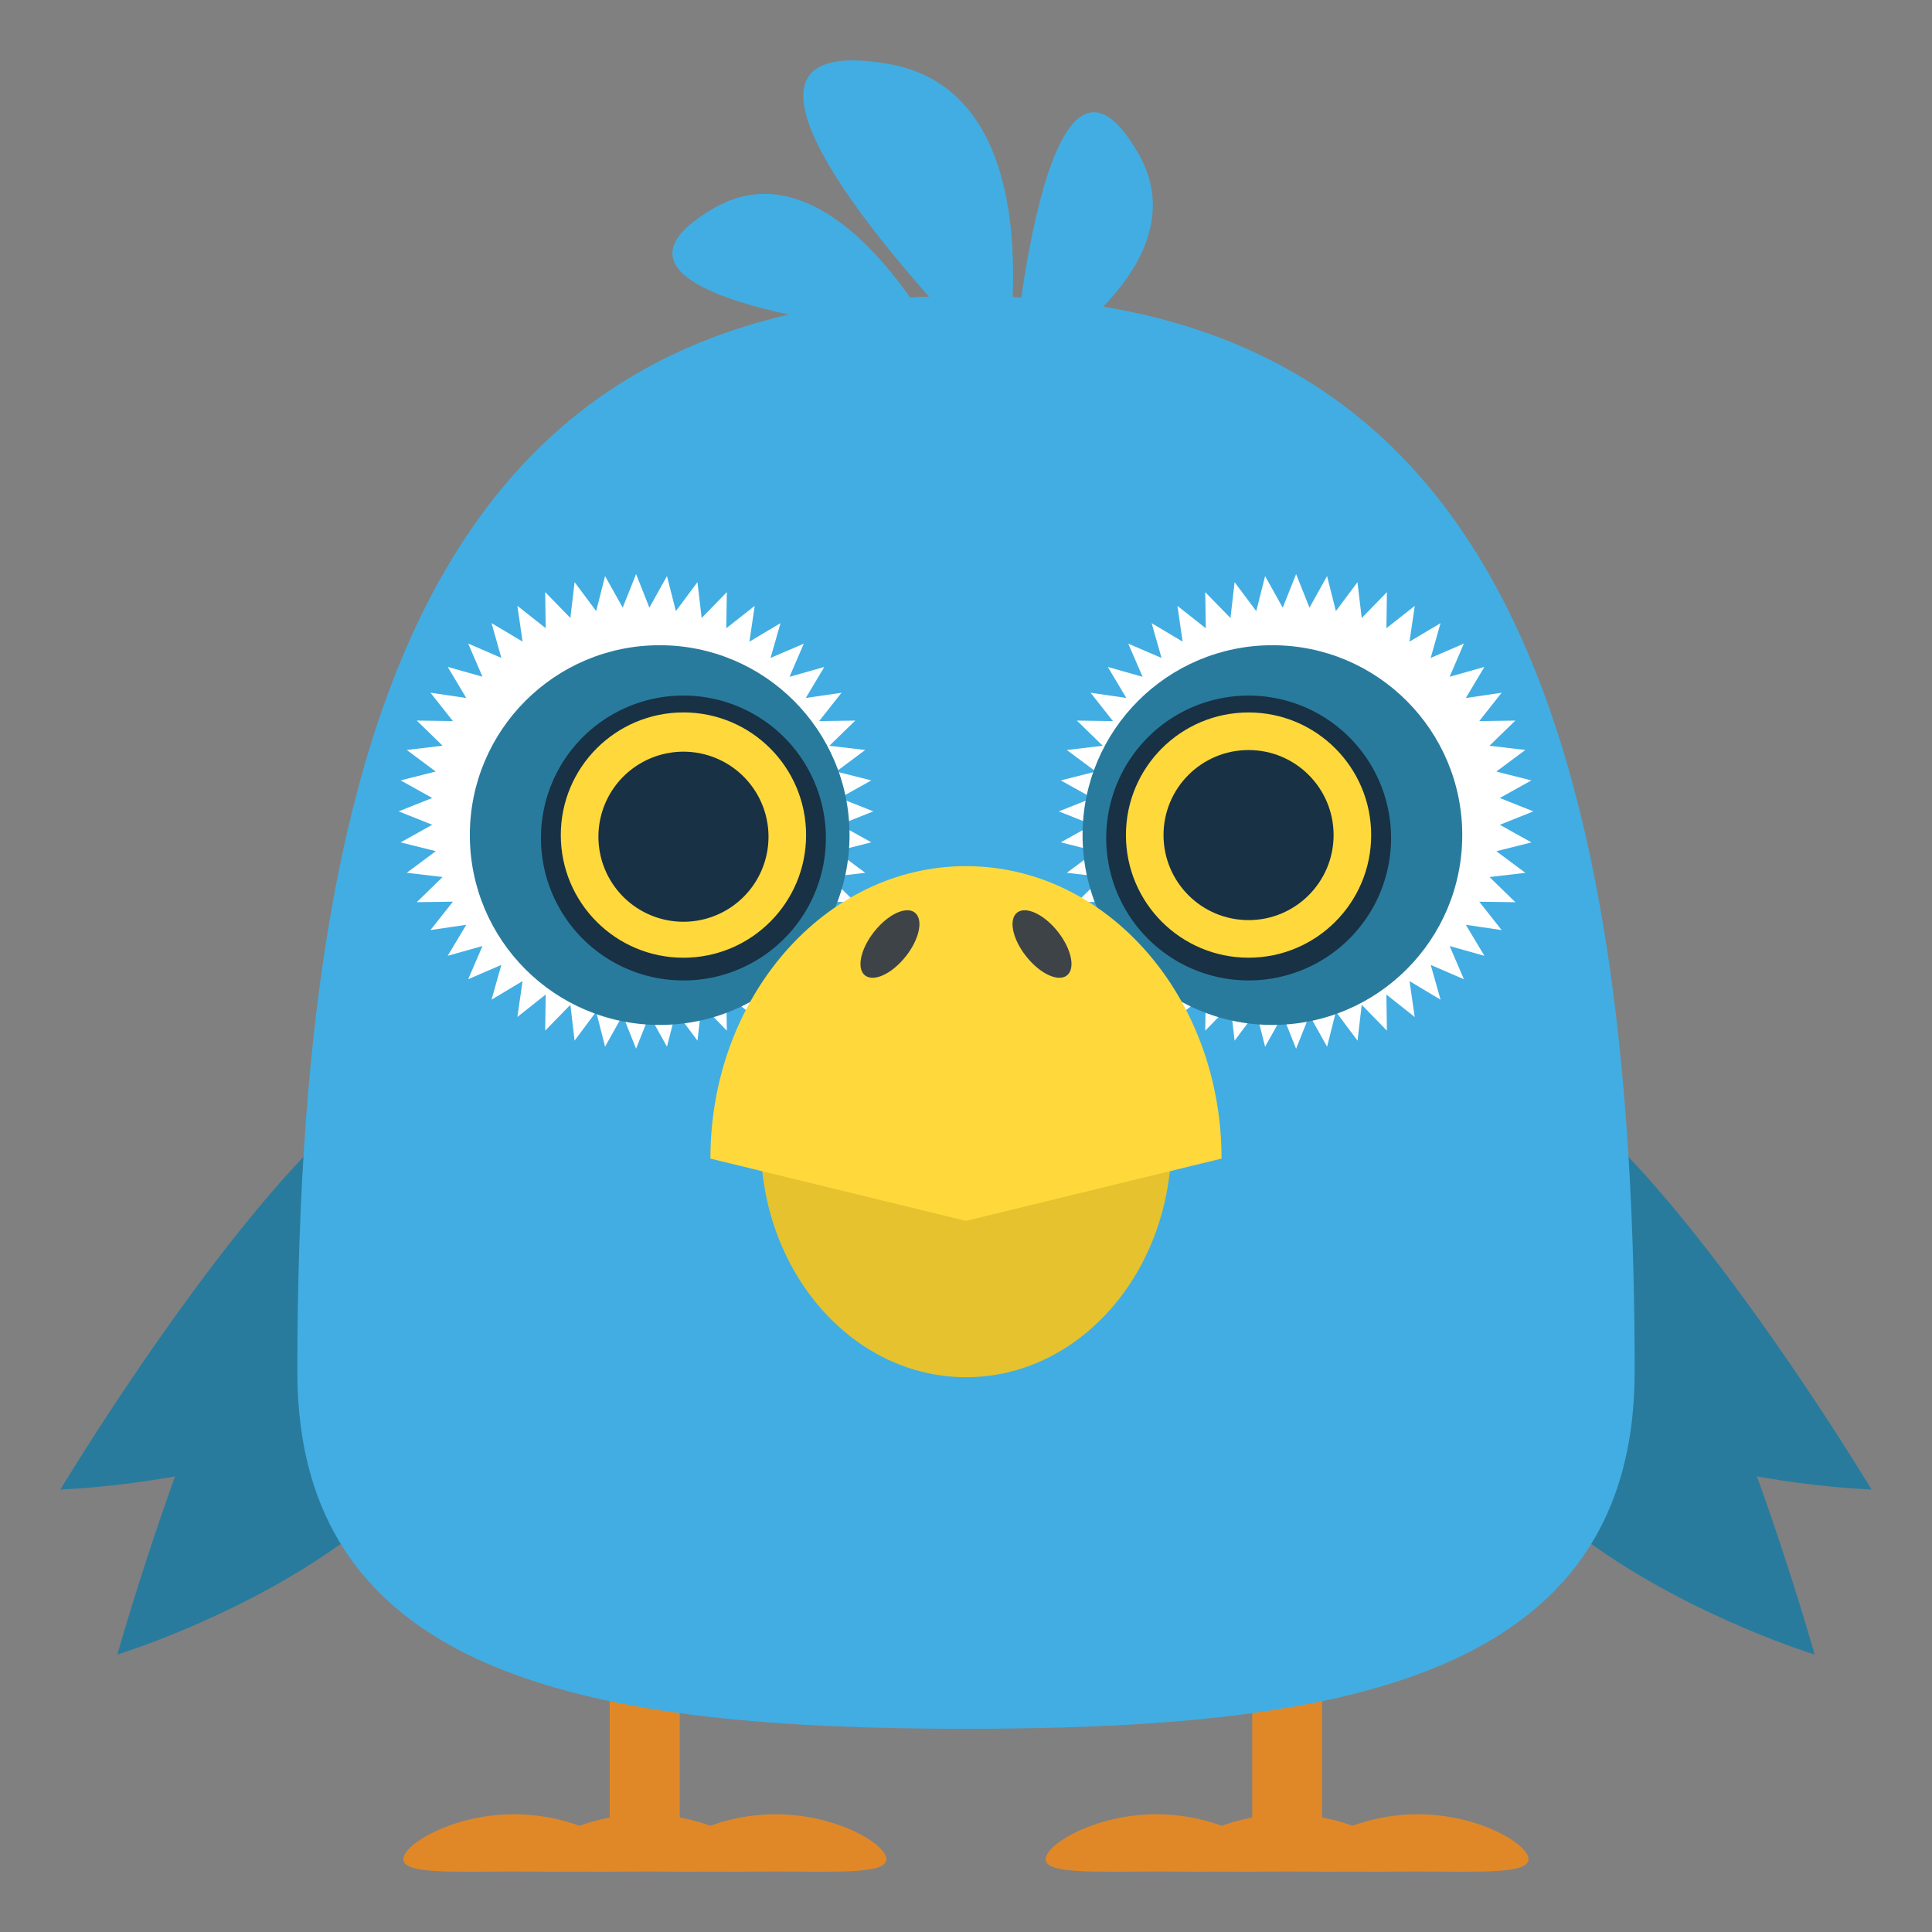 <svg xmlns="http://www.w3.org/2000/svg" viewBox="0 0 64 64"><rect x="0" y="0" width="64" height="64" fill="#808080" stroke="none"/><g fill="#297b9d"><path d="M15.56 41.34C11.216 28.619 3.888 54.809 3.888 54.809s14.731-4.51 11.672-13.469"/><path d="M16.828 39.452C16.015 26.034 2 49.341 2 49.341s15.4-.44 14.828-9.889zM48.44 41.34c4.344-12.721 11.672 13.469 11.672 13.469s-14.73-4.51-11.672-13.469"/><path d="M47.17 39.452c.813-13.418 14.827 9.889 14.827 9.889s-15.399-.44-14.827-9.889"/></g><g fill="#42ade2"><path d="M37.721 5.106c-3.162-5.554-4.194 7.361-4.194 7.361s6.419-3.45 4.194-7.361M23.65 6.896c-5.504 3.189 7.295 4.231 7.295 4.231s-3.42-6.478-7.295-4.231"/><path d="M29.445 2.12c-8.129-1.426 3.807 10.348 3.807 10.348s1.917-9.343-3.807-10.348"/></g><g fill="#e08828"><path d="M20.2 55.51h2.316v6H20.2z"/><path d="M22.03 61.59c0-.496 1.643-1.49 3.666-1.49 2.025 0 3.668.994 3.668 1.49 0 .498-1.643.406-3.668.406-2.023 0-3.666.092-3.666-.406"/><path d="M17.695 61.59c0-.496 1.641-1.49 3.667-1.49s3.668.994 3.668 1.49c0 .498-1.643.406-3.668.406s-3.667.092-3.667-.406"/><path d="M13.361 61.59c0-.496 1.643-1.49 3.668-1.49 2.026 0 3.668.994 3.668 1.49 0 .498-1.643.406-3.668.406-2.026 0-3.668.092-3.668-.406M41.482 55.51h2.314v6h-2.314z"/><path d="M43.3 61.59c0-.496 1.641-1.49 3.666-1.49s3.668.994 3.668 1.49-1.643.406-3.668.406-3.666.09-3.666-.406"/><path d="M38.971 61.59c0-.496 1.643-1.49 3.668-1.49s3.668.994 3.668 1.49-1.643.406-3.668.406-3.668.09-3.668-.406"/><path d="M34.639 61.59c0-.496 1.643-1.49 3.668-1.49s3.668.994 3.668 1.49-1.643.406-3.668.406-3.668.09-3.668-.406"/></g><path fill="#42ade2" d="M54.15 45.43c0 10.25-9.917 11.838-22.15 11.838-12.232 0-22.15-1.588-22.15-11.838C9.85 22.137 15.545 9.801 32 9.801S54.15 22.137 54.15 45.43"/><path fill="#fff" d="M50.795 26.878l-1.113-.443 1.047-.583-1.162-.293.961-.715-1.188-.14.858-.834-1.196.017.741-.939-1.186.175.615-1.03-1.15.325.471-1.099-1.1.476.326-1.152-1.027.612.174-1.185-.939.74.016-1.195-.834.858-.142-1.188-.714.959-.292-1.16-.583 1.045-.443-1.111-.443 1.112-.584-1.046-.293 1.161-.717-.96-.137 1.188-.836-.857.019 1.197-.94-.742.172 1.184-1.026-.612.327 1.152-1.102-.473.475 1.098-1.152-.326.613 1.027-1.184-.173.741.939-1.195-.017.857.835-1.19.139.959.715-1.159.293 1.048.583-1.113.443 1.11.443-1.044.582 1.16.295-.961.715 1.189.139-.859.834 1.198-.016-.741.938 1.184-.172-.613 1.027 1.152-.324-.475 1.1 1.1-.473-.325 1.15 1.028-.615-.174 1.186.94-.742-.019 1.197.836-.857.137 1.188.717-.959.293 1.16.584-1.045.443 1.111.443-1.111.583 1.045.292-1.16.717.959.139-1.188.834.857-.017-1.197.938.744-.171-1.188 1.028.615-.327-1.152 1.1.475-.473-1.1 1.152.324-.615-1.027 1.186.174-.741-.939 1.196.016-.857-.834 1.188-.139-.962-.717 1.163-.291-1.047-.584 1.111-.444"/><circle fill="#297b9d" cx="42.15" cy="27.663" r="6.289"/><path fill="#183144" d="M46.08 27.663a4.718 4.718 0 1 1-9.434 0 4.718 4.718 0 0 1 9.434 0"/><circle fill="#ffd93b" cx="41.36" cy="27.663" r="4.062"/><circle fill="#183144" cx="41.36" cy="27.663" r="2.817"/><path fill="#fff" d="M14.318 27.321l-1.046.584 1.164.291-.962.717 1.188.139-.857.834 1.197-.016-.742.939 1.186-.174-.615 1.027 1.152-.324-.474 1.1 1.099-.475-.325 1.152 1.028-.615-.172 1.188.938-.744-.017 1.197.835-.857.139 1.188.715-.959.295 1.16.584-1.045.443 1.111.441-1.111.582 1.045.295-1.16.715.959.139-1.188.834.857-.018-1.197.941.743-.174-1.186 1.029.615-.328-1.15 1.1.473-.473-1.1 1.15.324-.611-1.027 1.184.172-.742-.938 1.197.016-.859-.834 1.189-.139-.959-.715 1.16-.295-1.045-.582 1.111-.443-1.111-.443 1.045-.583-1.16-.293.959-.715-1.189-.139.859-.835-1.197.017.742-.939-1.184.173.613-1.027-1.152.326.473-1.098-1.102.473.33-1.152-1.029.612L25 20.07l-.941.742.018-1.197-.834.857-.139-1.188-.715.96-.295-1.161-.582 1.046-.441-1.112-.443 1.111-.584-1.045-.295 1.16-.715-.959-.139 1.188-.835-.858.017 1.195-.938-.74.172 1.185-1.028-.612.325 1.152-1.099-.476.473 1.099-1.151-.325.615 1.03-1.186-.175.742.939-1.197-.017.857.834-1.188.14.959.715-1.161.293 1.046.583-1.113.443 1.113.444"/><circle fill="#297b9d" cx="21.853" cy="27.663" r="6.289"/><path fill="#183144" d="M27.357 27.663a4.719 4.719 0 1 1-9.436 0 4.719 4.719 0 0 1 9.436 0"/><circle fill="#ffd93b" cx="22.64" cy="27.663" r="4.063"/><path fill="#183144" d="M25.457 27.663a2.817 2.817 0 1 1-5.633.003 2.817 2.817 0 0 1 5.633-.003"/><path fill="#e5c22e" d="M25.2 37.837h13.604c0 4.301-3.043 7.785-6.801 7.785-3.76 0-6.803-3.484-6.803-7.785"/><path fill="#ffd93b" d="M40.465 38.38L32 40.444l-8.467-2.064c0-5.35 3.791-9.688 8.467-9.688 4.675 0 8.465 4.338 8.465 9.688"/><g fill="#3e4347"><path d="M34.961 30.765c.479.551.672 1.225.428 1.504s-.834.061-1.313-.49c-.482-.549-.673-1.223-.429-1.504.244-.28.832-.061 1.314.49M29.04 30.765c-.482.551-.674 1.225-.43 1.504.246.279.834.061 1.314-.49.48-.549.672-1.223.428-1.504-.244-.28-.833-.061-1.312.49"/></g></svg>